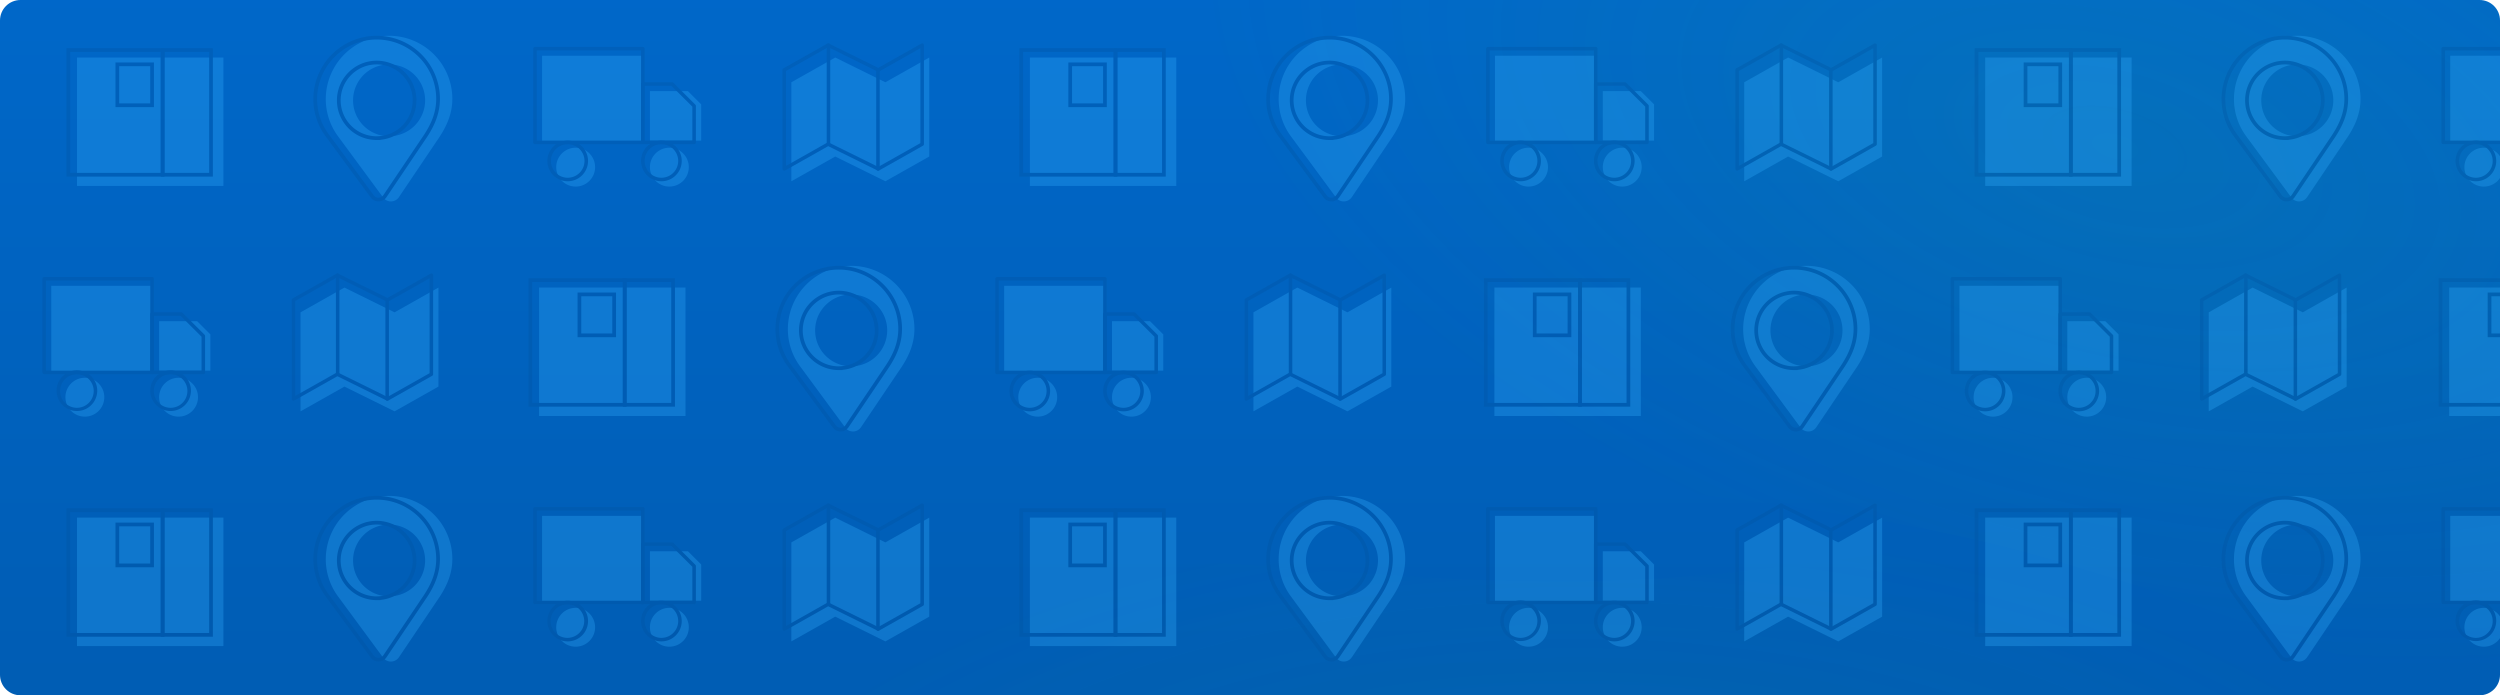 <svg viewBox="0 0 489 136" fill="none" xmlns="http://www.w3.org/2000/svg"><g clip-path="url(#a)"><path fill="url(#b)" d="M-40-8h1127v288H-40z"/><path d="M494 153.778c0 87.261-54.739 135-142 135s-230-31.739-230-119 96.739-56 184-56 188-47.261 188 40Z" fill="url(#c)" fill-opacity=".1"/><path d="M223.66 20.4c22.585-84.287 87.814-116.232 172.102-93.648C480.05-50.663 609.71 16.94 587.125 101.226c-22.585 84.288-107.936 29.054-192.224 6.469-84.288-22.584-193.826-3.007-171.241-87.295Z" fill="url(#d)" fill-opacity=".1"/><g style="mix-blend-mode:overlay" opacity=".3"><path d="M75.81 7.003a12.433 12.433 0 0 0-8.445 3.62 12.372 12.372 0 0 0-3.637 8.421 12.221 12.221 0 0 0 2.318 7.515l.122.167 8.762 11.89a1.882 1.882 0 0 0 2.436.552c.268-.146.496-.356.664-.61l7.922-11.75c1.5-2.278 2.526-4.666 2.526-7.475a12.321 12.321 0 0 0-3.733-8.823 12.38 12.38 0 0 0-8.934-3.507Zm.29 19.654a7.06 7.06 0 0 1-3.913-1.188 7.033 7.033 0 0 1-2.593-3.155 7.014 7.014 0 0 1 1.531-7.658 7.063 7.063 0 0 1 7.679-1.521 7.044 7.044 0 0 1 3.162 2.588 7.011 7.011 0 0 1-.88 8.873 7.046 7.046 0 0 1-4.986 2.055v.006Z" fill="#31B0FF"/><path fill-rule="evenodd" clip-rule="evenodd" d="m75.603 38.559 7.922-11.752c1.5-2.277 2.526-4.665 2.526-7.474a12.321 12.321 0 0 0-3.733-8.823 12.38 12.38 0 0 0-8.934-3.507 12.433 12.433 0 0 0-8.446 3.62 12.372 12.372 0 0 0-3.637 8.421 12.221 12.221 0 0 0 2.318 7.515l.122.167 8.762 11.89a1.882 1.882 0 0 0 1.565.784 1.888 1.888 0 0 0 1.535-.841ZM64.327 26.294l.003.005 8.761 11.889.003.003a1.155 1.155 0 0 0 1.496.338c.164-.09.303-.218.407-.373l.001-.002 7.919-11.748.002-.003c1.454-2.207 2.404-4.454 2.404-7.07a11.592 11.592 0 0 0-3.513-8.301 11.654 11.654 0 0 0-8.408-3.3c-2.99.08-5.835 1.299-7.95 3.407a11.645 11.645 0 0 0-3.423 7.925 11.494 11.494 0 0 0 2.18 7.068l.118.162Zm10.075 1.091h-.73a7.787 7.787 0 0 1-4.316-1.31 7.76 7.76 0 0 1-2.861-3.482 7.74 7.74 0 0 1 1.69-8.453 7.79 7.79 0 0 1 8.47-1.678 7.771 7.771 0 0 1 3.489 2.856 7.745 7.745 0 0 1 1.31 4.31 7.744 7.744 0 0 1-2.282 5.484 7.776 7.776 0 0 1-4.77 2.234v.04Zm-.717-.734a7.062 7.062 0 0 0 4.973-2.055 7.029 7.029 0 0 0 2.068-4.968c0-1.39-.413-2.749-1.187-3.905a7.043 7.043 0 0 0-3.162-2.589 7.063 7.063 0 0 0-7.678 1.522 7.023 7.023 0 0 0-1.532 7.658 7.032 7.032 0 0 0 2.593 3.155 7.057 7.057 0 0 0 3.913 1.188v-.006h.012Z" fill="#00519D"/></g><g style="mix-blend-mode:overlay" opacity=".3"><path d="M15.063 11.247h28.638v25.119H15.063v-25.12Z" fill="#31B0FF"/><path fill-rule="evenodd" clip-rule="evenodd" d="M31.445 10.155H13.728v23.663h17.717V10.155ZM13 9.427v25.119h19.173V9.426H13Z" fill="#00519D"/><path fill-rule="evenodd" clip-rule="evenodd" d="M29.382 12.946h-6.068v7.28h6.068v-7.28Zm-6.796-.728v8.737h7.524v-8.737h-7.524ZM40.91 10.155h-8.737v23.663h8.737V10.155Zm-9.465-.728v25.119h10.193V9.426H31.445Z" fill="#00519D"/></g><g style="mix-blend-mode:overlay" opacity=".3"><path fill="#31B0FF" d="M106.03 10.906h19.71V27.85h-19.71zM127.123 17.822v9.682h10.028v-7.089l-2.593-2.593h-7.435Z"/><circle cx="112.6" cy="32.691" r="3.804" fill="#31B0FF"/><circle cx="130.927" cy="32.691" r="3.804" fill="#31B0FF"/><path fill-rule="evenodd" clip-rule="evenodd" d="M104.301 9.523c0-.191.155-.346.346-.346h21.093c.191 0 .346.155.346.346V27.85a.346.346 0 0 1-.346.345h-21.093a.346.346 0 0 1-.346-.345V9.523Zm.691.345v17.636h20.402V9.868h-20.402Z" fill="#00519D"/><path fill-rule="evenodd" clip-rule="evenodd" d="M125.394 16.438c0-.19.155-.345.346-.345h5.73c.092 0 .179.036.244.1l4.298 4.28a.347.347 0 0 1 .102.245v7.132c0 .19-.155.345-.346.345H125.74a.346.346 0 0 1-.346-.345V16.438Zm.692.346v10.72h9.336V20.86l-4.095-4.077h-5.241ZM111.044 28.195a3.285 3.285 0 1 0-.001 6.571 3.285 3.285 0 0 0 .001-6.57Zm-3.977 3.285a3.976 3.976 0 1 1 7.953 0 3.976 3.976 0 0 1-7.953 0Z" fill="#00519D"/><path fill-rule="evenodd" clip-rule="evenodd" d="M129.371 28.195a3.285 3.285 0 1 0 0 6.57 3.285 3.285 0 0 0 0-6.57Zm-3.977 3.285a3.976 3.976 0 1 1 7.953 0 3.976 3.976 0 0 1-7.953 0Z" fill="#00519D"/></g><g style="mix-blend-mode:overlay" opacity=".3"><path d="M154.787 16.093v19.364l8.582-4.84 9.808 4.84 8.582-4.84V11.251l-8.582 4.84-9.808-4.84-8.582 4.84Z" fill="#31B0FF"/><path fill-rule="evenodd" clip-rule="evenodd" d="M161.815 8.53c.1-.056.221-.06.323-.009l9.645 4.76 8.422-4.751a.347.347 0 0 1 .516.301v19.365c0 .124-.067.24-.176.3l-8.582 4.842a.346.346 0 0 1-.323.009l-9.644-4.76-8.423 4.75a.345.345 0 0 1-.515-.3V13.672c0-.125.067-.24.176-.3l8.581-4.842Zm.181.692-8.247 4.652v18.57l8.066-4.55c.1-.056.221-.06.323-.008l9.645 4.76 8.247-4.652V9.424l-8.067 4.55a.346.346 0 0 1-.323.008l-9.644-4.76Z" fill="#00519D"/><path fill-rule="evenodd" clip-rule="evenodd" d="M162.048 8.485c.191 0 .346.155.346.346v19.365a.346.346 0 0 1-.691 0V8.83c0-.19.154-.346.345-.346ZM171.731 13.326c.191 0 .345.155.345.346v19.365a.345.345 0 1 1-.691 0V13.672c0-.19.155-.346.346-.346Z" fill="#00519D"/></g><g style="mix-blend-mode:overlay" opacity=".3"><path d="M262.194 7.003a12.435 12.435 0 0 0-8.446 3.62 12.376 12.376 0 0 0-3.637 8.421 12.225 12.225 0 0 0 2.318 7.515l.122.167 8.762 11.89a1.881 1.881 0 0 0 1.565.784 1.892 1.892 0 0 0 1.535-.841l7.922-11.752c1.501-2.277 2.526-4.665 2.526-7.474a12.343 12.343 0 0 0-3.733-8.823 12.381 12.381 0 0 0-8.934-3.507Zm.29 19.654a7.06 7.06 0 0 1-3.914-1.188 7.012 7.012 0 0 1-1.061-10.814 7.062 7.062 0 0 1 10.84 1.068 7.017 7.017 0 0 1 1.187 3.905 7.016 7.016 0 0 1-2.068 4.968 7.049 7.049 0 0 1-4.984 2.055v.006Z" fill="#31B0FF"/><path fill-rule="evenodd" clip-rule="evenodd" d="m261.986 38.559 7.922-11.752c1.501-2.277 2.527-4.665 2.527-7.474a12.325 12.325 0 0 0-3.734-8.823 12.381 12.381 0 0 0-8.934-3.507 12.435 12.435 0 0 0-8.446 3.62 12.37 12.37 0 0 0-3.636 8.421 12.218 12.218 0 0 0 2.318 7.515l.121.167 8.762 11.89a1.881 1.881 0 0 0 1.566.784 1.885 1.885 0 0 0 1.534-.841ZM250.71 26.294l.003.005 8.762 11.889.002.003a1.152 1.152 0 0 0 .961.48 1.16 1.16 0 0 0 .942-.515l.001-.002 7.919-11.748.002-.003c1.455-2.207 2.404-4.454 2.405-7.07a11.602 11.602 0 0 0-3.514-8.301 11.647 11.647 0 0 0-3.87-2.497 11.68 11.68 0 0 0-4.538-.804c-2.989.08-5.834 1.3-7.95 3.408a11.649 11.649 0 0 0-3.423 7.925 11.493 11.493 0 0 0 2.18 7.068l.118.162Zm10.075 1.091h-.729a7.788 7.788 0 0 1-4.317-1.31 7.767 7.767 0 0 1-2.861-3.482 7.737 7.737 0 0 1 1.69-8.453 7.782 7.782 0 0 1 8.471-1.678 7.77 7.77 0 0 1 3.488 2.856 7.746 7.746 0 0 1 1.31 4.31 7.757 7.757 0 0 1-7.052 7.718v.04Zm-.717-.734a7.064 7.064 0 0 0 4.973-2.055 7.03 7.03 0 0 0 1.53-2.279 7.017 7.017 0 0 0-.649-6.594 7.043 7.043 0 0 0-3.161-2.589 7.065 7.065 0 0 0-7.679 1.522 7.013 7.013 0 0 0-1.531 7.658 7.028 7.028 0 0 0 2.592 3.155 7.063 7.063 0 0 0 3.914 1.188v-.006h.011Z" fill="#00519D"/></g><g style="mix-blend-mode:overlay" opacity=".3"><path d="M201.446 11.247h28.638v25.119h-28.638v-25.12Z" fill="#31B0FF"/><path fill-rule="evenodd" clip-rule="evenodd" d="M217.828 10.155h-17.717v23.663h17.717V10.155Zm-18.445-.728v25.119h19.173V9.426h-19.173Z" fill="#00519D"/><path fill-rule="evenodd" clip-rule="evenodd" d="M215.765 12.946h-6.068v7.28h6.068v-7.28Zm-6.796-.728v8.737h7.524v-8.737h-7.524ZM227.293 10.155h-8.737v23.663h8.737V10.155Zm-9.465-.728v25.119h10.193V9.426h-10.193Z" fill="#00519D"/></g><g style="mix-blend-mode:overlay" opacity=".3"><path fill="#31B0FF" d="M292.413 10.906h19.71V27.85h-19.71zM313.506 17.822v9.682h10.028v-7.089l-2.594-2.593h-7.434Z"/><circle cx="298.982" cy="32.691" r="3.804" fill="#31B0FF"/><circle cx="317.31" cy="32.691" r="3.804" fill="#31B0FF"/><path fill-rule="evenodd" clip-rule="evenodd" d="M290.684 9.523c0-.191.154-.346.345-.346h21.094c.191 0 .346.155.346.346V27.85a.346.346 0 0 1-.346.345h-21.094a.345.345 0 0 1-.345-.345V9.523Zm.691.345v17.636h20.402V9.868h-20.402Z" fill="#00519D"/><path fill-rule="evenodd" clip-rule="evenodd" d="M311.777 16.438c0-.19.155-.345.346-.345h5.73c.091 0 .179.036.244.1l4.298 4.28a.346.346 0 0 1 .101.245v7.132c0 .19-.154.345-.345.345h-10.028a.346.346 0 0 1-.346-.345V16.438Zm.691.346v10.72h9.337V20.86l-4.095-4.077h-5.242ZM297.427 28.195a3.285 3.285 0 1 0 0 6.57 3.285 3.285 0 0 0 0-6.57Zm-3.977 3.285a3.977 3.977 0 1 1 7.954.001 3.977 3.977 0 0 1-7.954 0Z" fill="#00519D"/><path fill-rule="evenodd" clip-rule="evenodd" d="M315.753 28.195a3.285 3.285 0 1 0 0 6.57 3.285 3.285 0 0 0 0-6.57Zm-3.976 3.285a3.976 3.976 0 1 1 7.953 0 3.976 3.976 0 0 1-7.953 0Z" fill="#00519D"/></g><g style="mix-blend-mode:overlay" opacity=".3"><path d="M341.169 16.093v19.364l8.582-4.84 9.808 4.84 8.582-4.84V11.251l-8.582 4.84-9.808-4.84-8.582 4.84Z" fill="#31B0FF"/><path fill-rule="evenodd" clip-rule="evenodd" d="M348.198 8.53c.1-.056.221-.06.323-.009l9.644 4.76 8.423-4.751a.347.347 0 0 1 .516.301v19.365c0 .124-.067.24-.176.3l-8.582 4.842a.346.346 0 0 1-.323.009l-9.644-4.76-8.423 4.75a.345.345 0 0 1-.516-.3V13.672c0-.125.068-.24.176-.3l8.582-4.842Zm.181.692-8.247 4.652v18.57l8.066-4.55c.1-.056.221-.06.323-.008l9.644 4.76 8.247-4.652V9.424l-8.066 4.55a.346.346 0 0 1-.323.008l-9.644-4.76Z" fill="#00519D"/><path fill-rule="evenodd" clip-rule="evenodd" d="M348.431 8.485c.191 0 .346.155.346.346v19.365a.346.346 0 0 1-.692 0V8.83c0-.19.155-.346.346-.346ZM358.113 13.326c.191 0 .346.155.346.346v19.365a.346.346 0 0 1-.691 0V13.672c0-.19.154-.346.345-.346Z" fill="#00519D"/></g><g style="mix-blend-mode:overlay" opacity=".3"><path d="M449.052 7.003a12.43 12.43 0 0 0-8.445 3.62 12.371 12.371 0 0 0-3.637 8.421 12.218 12.218 0 0 0 2.318 7.515l.121.167 8.762 11.89a1.89 1.89 0 0 0 2.437.552c.267-.146.495-.356.664-.61l7.921-11.75c1.501-2.278 2.527-4.666 2.527-7.475a12.325 12.325 0 0 0-3.734-8.823 12.381 12.381 0 0 0-8.934-3.507Zm.29 19.654a7.057 7.057 0 0 1-3.913-1.188 7.03 7.03 0 0 1-2.593-3.155 7.013 7.013 0 0 1 1.531-7.658 7.065 7.065 0 0 1 7.679-1.521 7.043 7.043 0 0 1 3.161 2.588 7.017 7.017 0 0 1 .649 6.594 7.03 7.03 0 0 1-3.817 3.801 7.062 7.062 0 0 1-2.697.533v.006Z" fill="#31B0FF"/><path fill-rule="evenodd" clip-rule="evenodd" d="m448.845 38.559 7.922-11.752c1.5-2.277 2.526-4.665 2.526-7.474a12.325 12.325 0 0 0-3.733-8.823 12.385 12.385 0 0 0-8.935-3.507 12.432 12.432 0 0 0-8.445 3.62 12.371 12.371 0 0 0-3.637 8.421 12.218 12.218 0 0 0 2.318 7.515l.122.167 8.762 11.89a1.878 1.878 0 0 0 1.565.784 1.885 1.885 0 0 0 1.535-.841Zm-11.276-12.265.003.005 8.761 11.889.003.003a1.157 1.157 0 0 0 1.902-.035l.002-.002 7.919-11.748.002-.003c1.454-2.207 2.404-4.454 2.404-7.07a11.62 11.62 0 0 0-7.384-10.799 11.676 11.676 0 0 0-4.537-.803c-2.99.08-5.835 1.3-7.95 3.408a11.64 11.64 0 0 0-3.423 7.925 11.493 11.493 0 0 0 2.18 7.068l.118.162Zm10.074 1.091h-.728a7.785 7.785 0 0 1-4.317-1.31 7.753 7.753 0 0 1-3.302-7.965 7.758 7.758 0 0 1 2.13-3.97 7.79 7.79 0 0 1 8.471-1.678 7.77 7.77 0 0 1 3.488 2.856 7.74 7.74 0 0 1 1.311 4.31 7.739 7.739 0 0 1-2.283 5.484 7.772 7.772 0 0 1-4.77 2.234v.04Zm-.716-.734a7.059 7.059 0 0 0 4.973-2.055 7.016 7.016 0 0 0 2.068-4.969c0-1.39-.414-2.748-1.188-3.904a7.043 7.043 0 0 0-3.161-2.589 7.064 7.064 0 0 0-7.679 1.522 7.021 7.021 0 0 0 1.062 10.814 7.055 7.055 0 0 0 3.913 1.187v-.006h.012Z" fill="#00519D"/></g><g style="mix-blend-mode:overlay" opacity=".3"><path d="M388.305 11.247h28.638v25.119h-28.638v-25.12Z" fill="#31B0FF"/><path fill-rule="evenodd" clip-rule="evenodd" d="M404.687 10.155H386.97v23.663h17.717V10.155Zm-18.445-.728v25.119h19.173V9.426h-19.173Z" fill="#00519D"/><path fill-rule="evenodd" clip-rule="evenodd" d="M402.624 12.946h-6.068v7.28h6.068v-7.28Zm-6.796-.728v8.737h7.524v-8.737h-7.524ZM414.152 10.155h-8.737v23.663h8.737V10.155Zm-9.465-.728v25.119h10.193V9.426h-10.193Z" fill="#00519D"/></g><g style="mix-blend-mode:overlay" opacity=".3"><path fill="#31B0FF" d="M479.271 10.906h19.71V27.85h-19.71z"/><circle cx="485.841" cy="32.691" r="3.804" fill="#31B0FF"/><path fill-rule="evenodd" clip-rule="evenodd" d="M477.542 9.523c0-.191.155-.346.346-.346h21.093c.191 0 .346.155.346.346V27.85a.346.346 0 0 1-.346.345h-21.093a.346.346 0 0 1-.346-.345V9.523Zm.692.345v17.636h20.401V9.868h-20.401Z" fill="#00519D"/><path fill-rule="evenodd" clip-rule="evenodd" d="M484.285 28.195a3.285 3.285 0 1 0 0 6.57 3.285 3.285 0 0 0 0-6.57Zm-3.977 3.285a3.977 3.977 0 1 1 7.954.001 3.977 3.977 0 0 1-7.954 0Z" fill="#00519D"/></g><g style="mix-blend-mode:overlay" opacity=".3"><path d="M479.063 56.247h28.638v25.119h-28.638v-25.12Z" fill="#31B0FF"/><path fill-rule="evenodd" clip-rule="evenodd" d="M495.445 55.155h-17.717v23.663h17.717V55.155ZM477 54.427v25.119h19.173v-25.12H477Z" fill="#00519D"/><path fill-rule="evenodd" clip-rule="evenodd" d="M493.382 57.946h-6.067v7.28h6.067v-7.28Zm-6.796-.728v8.737h7.524v-8.737h-7.524Z" fill="#00519D"/></g><g style="mix-blend-mode:overlay" opacity=".3"><path fill="#31B0FF" d="M10.03 55.906h19.71V72.85H10.03zM31.123 62.822v9.682h10.028v-7.089l-2.593-2.593h-7.435Z"/><circle cx="16.6" cy="77.691" r="3.804" fill="#31B0FF"/><circle cx="34.927" cy="77.691" r="3.804" fill="#31B0FF"/><path fill-rule="evenodd" clip-rule="evenodd" d="M8.3 54.523c0-.191.156-.346.347-.346H29.74c.191 0 .346.155.346.346V72.85a.346.346 0 0 1-.346.345H8.647a.346.346 0 0 1-.346-.345V54.523Zm.692.345v17.636h20.402V54.868H8.992Z" fill="#00519D"/><path fill-rule="evenodd" clip-rule="evenodd" d="M29.394 61.438c0-.19.155-.345.346-.345h5.73c.092 0 .18.036.244.1l4.298 4.28a.346.346 0 0 1 .102.245v7.132c0 .19-.155.345-.346.345H29.74a.346.346 0 0 1-.346-.345V61.438Zm.692.346v10.72h9.336V65.86l-4.095-4.077h-5.241ZM15.043 73.195a3.285 3.285 0 1 0 0 6.57 3.285 3.285 0 0 0 0-6.57Zm-3.976 3.285a3.977 3.977 0 1 1 7.953 0 3.977 3.977 0 0 1-7.953 0Z" fill="#00519D"/><path fill-rule="evenodd" clip-rule="evenodd" d="M33.37 73.195a3.285 3.285 0 1 0 0 6.57 3.285 3.285 0 0 0 0-6.57Zm-3.976 3.285a3.977 3.977 0 1 1 7.953 0 3.977 3.977 0 0 1-7.953 0Z" fill="#00519D"/></g><g style="mix-blend-mode:overlay" opacity=".3"><path d="M58.787 61.093v19.364l8.582-4.84 9.808 4.84 8.582-4.84V56.251l-8.582 4.84-9.808-4.84-8.582 4.84Z" fill="#31B0FF"/><path fill-rule="evenodd" clip-rule="evenodd" d="M65.816 53.53c.1-.056.22-.06.322-.009l9.645 4.76 8.422-4.751a.346.346 0 0 1 .516.301v19.365c0 .124-.067.24-.176.3l-8.582 4.842c-.1.056-.22.06-.323.009l-9.644-4.76-8.423 4.75a.346.346 0 0 1-.515-.3V58.672c0-.124.067-.24.175-.3l8.583-4.842Zm.18.692-8.247 4.652v18.57l8.066-4.55c.1-.056.22-.06.323-.009l9.645 4.76 8.247-4.651v-18.57l-8.067 4.55c-.1.056-.22.059-.323.008l-9.644-4.76Z" fill="#00519D"/><path fill-rule="evenodd" clip-rule="evenodd" d="M66.048 53.485c.191 0 .346.155.346.346v19.365a.346.346 0 1 1-.691 0V53.83c0-.19.154-.346.345-.346ZM75.73 58.327c.191 0 .346.154.346.345v19.365a.346.346 0 0 1-.691 0V58.672c0-.19.155-.345.346-.345Z" fill="#00519D"/></g><g style="mix-blend-mode:overlay" opacity=".3"><path d="M166.194 52.003a12.435 12.435 0 0 0-8.446 3.62 12.376 12.376 0 0 0-3.637 8.421 12.225 12.225 0 0 0 2.318 7.515l.122.167 8.762 11.89a1.881 1.881 0 0 0 1.565.784 1.892 1.892 0 0 0 1.535-.841l7.922-11.752c1.501-2.277 2.526-4.665 2.526-7.474a12.343 12.343 0 0 0-3.733-8.823 12.38 12.38 0 0 0-8.934-3.507Zm.29 19.654a7.06 7.06 0 0 1-3.914-1.188 7.012 7.012 0 0 1-1.061-10.814 7.062 7.062 0 0 1 10.84 1.068 7.017 7.017 0 0 1 1.187 3.905 7.016 7.016 0 0 1-2.068 4.968 7.049 7.049 0 0 1-4.984 2.055v.006Z" fill="#31B0FF"/><path fill-rule="evenodd" clip-rule="evenodd" d="m165.986 83.559 7.922-11.752c1.501-2.277 2.527-4.665 2.527-7.474a12.325 12.325 0 0 0-3.734-8.823 12.38 12.38 0 0 0-8.934-3.507 12.435 12.435 0 0 0-8.446 3.62 12.37 12.37 0 0 0-3.636 8.421 12.218 12.218 0 0 0 2.318 7.515l.121.167 8.762 11.89a1.881 1.881 0 0 0 1.566.784 1.885 1.885 0 0 0 1.534-.841ZM154.71 71.294l.003.005 8.762 11.889.002.003a1.152 1.152 0 0 0 .961.48 1.16 1.16 0 0 0 .942-.515l.001-.002 7.919-11.748.002-.003c1.455-2.207 2.404-4.454 2.405-7.07a11.602 11.602 0 0 0-3.514-8.301 11.647 11.647 0 0 0-3.87-2.497 11.683 11.683 0 0 0-4.538-.804c-2.989.08-5.834 1.3-7.95 3.408a11.649 11.649 0 0 0-3.423 7.925 11.493 11.493 0 0 0 2.18 7.068l.118.162Zm10.075 1.091h-.729a7.788 7.788 0 0 1-4.317-1.31 7.767 7.767 0 0 1-2.861-3.483 7.737 7.737 0 0 1 1.69-8.452 7.782 7.782 0 0 1 8.471-1.678 7.77 7.77 0 0 1 3.488 2.856 7.746 7.746 0 0 1 1.31 4.31 7.757 7.757 0 0 1-7.052 7.718v.04Zm-.717-.734a7.064 7.064 0 0 0 4.973-2.055 7.03 7.03 0 0 0 1.53-2.279 7.017 7.017 0 0 0-.649-6.594 7.043 7.043 0 0 0-3.161-2.589 7.065 7.065 0 0 0-7.679 1.522 7.013 7.013 0 0 0-1.531 7.658 7.028 7.028 0 0 0 2.592 3.155 7.063 7.063 0 0 0 3.914 1.188v-.006h.011Z" fill="#00519D"/></g><g style="mix-blend-mode:overlay" opacity=".3"><path d="M105.446 56.247h28.638v25.119h-28.638v-25.12Z" fill="#31B0FF"/><path fill-rule="evenodd" clip-rule="evenodd" d="M121.828 55.155h-17.717v23.663h17.717V55.155Zm-18.445-.728v25.119h19.173v-25.12h-19.173Z" fill="#00519D"/><path fill-rule="evenodd" clip-rule="evenodd" d="M119.765 57.946h-6.068v7.28h6.068v-7.28Zm-6.796-.728v8.737h7.524v-8.737h-7.524ZM131.293 55.155h-8.737v23.663h8.737V55.155Zm-9.465-.728v25.119h10.193v-25.12h-10.193Z" fill="#00519D"/></g><g style="mix-blend-mode:overlay" opacity=".3"><path fill="#31B0FF" d="M196.413 55.906h19.71V72.85h-19.71zM217.506 62.822v9.682h10.028v-7.089l-2.594-2.593h-7.434Z"/><circle cx="202.982" cy="77.691" r="3.804" fill="#31B0FF"/><circle cx="221.31" cy="77.691" r="3.804" fill="#31B0FF"/><path fill-rule="evenodd" clip-rule="evenodd" d="M194.684 54.523c0-.191.154-.346.345-.346h21.094c.191 0 .346.155.346.346V72.85a.346.346 0 0 1-.346.345h-21.094a.345.345 0 0 1-.345-.345V54.523Zm.691.345v17.636h20.402V54.868h-20.402Z" fill="#00519D"/><path fill-rule="evenodd" clip-rule="evenodd" d="M215.777 61.438c0-.19.155-.345.346-.345h5.73c.091 0 .179.036.244.1l4.298 4.28a.346.346 0 0 1 .101.245v7.132c0 .19-.154.345-.345.345h-10.028a.346.346 0 0 1-.346-.345V61.438Zm.691.346v10.72h9.337V65.86l-4.095-4.077h-5.242ZM201.427 73.195a3.285 3.285 0 1 0 0 6.57 3.285 3.285 0 0 0 0-6.57Zm-3.977 3.285a3.977 3.977 0 1 1 7.954.001 3.977 3.977 0 0 1-7.954 0Z" fill="#00519D"/><path fill-rule="evenodd" clip-rule="evenodd" d="M219.753 73.195a3.285 3.285 0 1 0 0 6.57 3.285 3.285 0 0 0 0-6.57Zm-3.976 3.285a3.976 3.976 0 1 1 7.953 0 3.976 3.976 0 0 1-7.953 0Z" fill="#00519D"/></g><g style="mix-blend-mode:overlay" opacity=".3"><path d="M245.169 61.093v19.364l8.582-4.84 9.808 4.84 8.582-4.84V56.251l-8.582 4.84-9.808-4.84-8.582 4.84Z" fill="#31B0FF"/><path fill-rule="evenodd" clip-rule="evenodd" d="M252.198 53.53c.1-.056.221-.06.323-.009l9.644 4.76 8.423-4.751a.347.347 0 0 1 .516.301v19.365c0 .124-.067.24-.176.3l-8.582 4.842a.346.346 0 0 1-.323.009l-9.644-4.76-8.423 4.75a.345.345 0 0 1-.516-.3V58.672c0-.124.068-.24.176-.3l8.582-4.842Zm.181.692-8.247 4.652v18.57l8.066-4.55c.1-.056.221-.06.323-.009l9.644 4.76 8.247-4.651v-18.57l-8.066 4.55a.346.346 0 0 1-.323.008l-9.644-4.76Z" fill="#00519D"/><path fill-rule="evenodd" clip-rule="evenodd" d="M252.431 53.485c.191 0 .346.155.346.346v19.365a.346.346 0 0 1-.692 0V53.83c0-.19.155-.346.346-.346ZM262.113 58.327c.191 0 .346.154.346.345v19.365a.346.346 0 0 1-.691 0V58.672c0-.19.154-.345.345-.345Z" fill="#00519D"/></g><g style="mix-blend-mode:overlay" opacity=".3"><path d="M353.052 52.003a12.43 12.43 0 0 0-8.445 3.62 12.371 12.371 0 0 0-3.637 8.421 12.218 12.218 0 0 0 2.318 7.515l.121.167 8.762 11.89a1.89 1.89 0 0 0 2.437.552c.267-.147.495-.356.664-.61l7.921-11.75c1.501-2.278 2.527-4.666 2.527-7.475a12.325 12.325 0 0 0-3.734-8.823 12.38 12.38 0 0 0-8.934-3.507Zm.29 19.654a7.057 7.057 0 0 1-3.913-1.188 7.03 7.03 0 0 1-2.593-3.155 7.013 7.013 0 0 1 1.531-7.658 7.065 7.065 0 0 1 7.679-1.521 7.043 7.043 0 0 1 3.161 2.588 7.017 7.017 0 0 1 .649 6.594 7.03 7.03 0 0 1-3.817 3.801 7.062 7.062 0 0 1-2.697.533v.006Z" fill="#31B0FF"/><path fill-rule="evenodd" clip-rule="evenodd" d="m352.845 83.559 7.922-11.752c1.5-2.277 2.526-4.665 2.526-7.474a12.325 12.325 0 0 0-3.733-8.823 12.384 12.384 0 0 0-8.935-3.507 12.432 12.432 0 0 0-8.445 3.62 12.371 12.371 0 0 0-3.637 8.421 12.218 12.218 0 0 0 2.318 7.515l.122.167 8.762 11.89a1.878 1.878 0 0 0 1.565.784 1.885 1.885 0 0 0 1.535-.841Zm-11.276-12.265.003.005 8.761 11.889.003.003a1.157 1.157 0 0 0 1.902-.035l.002-.002 7.919-11.748.002-.003c1.454-2.207 2.404-4.454 2.404-7.07a11.62 11.62 0 0 0-7.384-10.799 11.678 11.678 0 0 0-4.537-.803c-2.99.08-5.835 1.3-7.95 3.408a11.64 11.64 0 0 0-3.423 7.925 11.493 11.493 0 0 0 2.18 7.068l.118.162Zm10.074 1.091h-.728a7.785 7.785 0 0 1-4.317-1.31 7.753 7.753 0 0 1-3.302-7.965 7.758 7.758 0 0 1 2.13-3.97 7.79 7.79 0 0 1 8.471-1.678 7.77 7.77 0 0 1 3.488 2.856 7.74 7.74 0 0 1 1.311 4.31 7.739 7.739 0 0 1-2.283 5.484 7.772 7.772 0 0 1-4.77 2.234v.04Zm-.716-.734a7.059 7.059 0 0 0 4.973-2.055 7.016 7.016 0 0 0 2.068-4.969c0-1.39-.414-2.748-1.188-3.904a7.043 7.043 0 0 0-3.161-2.589 7.064 7.064 0 0 0-7.679 1.522 7.021 7.021 0 0 0 1.062 10.814 7.055 7.055 0 0 0 3.913 1.187v-.006h.012Z" fill="#00519D"/></g><g style="mix-blend-mode:overlay" opacity=".3"><path d="M292.305 56.247h28.638v25.119h-28.638v-25.12Z" fill="#31B0FF"/><path fill-rule="evenodd" clip-rule="evenodd" d="M308.687 55.155H290.97v23.663h17.717V55.155Zm-18.445-.728v25.119h19.173v-25.12h-19.173Z" fill="#00519D"/><path fill-rule="evenodd" clip-rule="evenodd" d="M306.624 57.946h-6.068v7.28h6.068v-7.28Zm-6.796-.728v8.737h7.524v-8.737h-7.524ZM318.152 55.155h-8.737v23.663h8.737V55.155Zm-9.465-.728v25.119h10.193v-25.12h-10.193Z" fill="#00519D"/></g><g style="mix-blend-mode:overlay" opacity=".3"><path fill="#31B0FF" d="M383.271 55.906h19.71V72.85h-19.71zM404.364 62.822v9.682h10.028v-7.089l-2.593-2.593h-7.435Z"/><circle cx="389.841" cy="77.691" r="3.804" fill="#31B0FF"/><circle cx="408.168" cy="77.691" r="3.804" fill="#31B0FF"/><path fill-rule="evenodd" clip-rule="evenodd" d="M381.542 54.523c0-.191.155-.346.346-.346h21.093c.191 0 .346.155.346.346V72.85a.346.346 0 0 1-.346.345h-21.093a.346.346 0 0 1-.346-.345V54.523Zm.692.345v17.636h20.401V54.868h-20.401Z" fill="#00519D"/><path fill-rule="evenodd" clip-rule="evenodd" d="M402.635 61.438c0-.19.155-.345.346-.345h5.73c.092 0 .18.036.244.1l4.298 4.28a.347.347 0 0 1 .102.245v7.132c0 .19-.155.345-.346.345h-10.028a.346.346 0 0 1-.346-.345V61.438Zm.692.346v10.72h9.336V65.86l-4.094-4.077h-5.242ZM388.285 73.195a3.285 3.285 0 1 0 0 6.57 3.285 3.285 0 0 0 0-6.57Zm-3.977 3.285a3.977 3.977 0 1 1 7.954.001 3.977 3.977 0 0 1-7.954 0Z" fill="#00519D"/><path fill-rule="evenodd" clip-rule="evenodd" d="M406.612 73.195a3.285 3.285 0 1 0 0 6.57 3.285 3.285 0 0 0 0-6.57Zm-3.977 3.285a3.977 3.977 0 1 1 7.954.001 3.977 3.977 0 0 1-7.954 0Z" fill="#00519D"/></g><g style="mix-blend-mode:overlay" opacity=".3"><path d="M432.028 61.093v19.364l8.582-4.84 9.808 4.84 8.582-4.84V56.251l-8.582 4.84-9.808-4.84-8.582 4.84Z" fill="#31B0FF"/><path fill-rule="evenodd" clip-rule="evenodd" d="M439.057 53.53a.346.346 0 0 1 .323-.009l9.644 4.76 8.423-4.751a.345.345 0 0 1 .515.301v19.365c0 .124-.067.24-.176.3l-8.582 4.842a.344.344 0 0 1-.322.009l-9.645-4.76-8.422 4.75a.347.347 0 0 1-.516-.3V58.672c0-.124.067-.24.176-.3l8.582-4.842Zm.18.692-8.247 4.652v18.57l8.067-4.55a.346.346 0 0 1 .323-.009l9.644 4.76 8.247-4.651v-18.57l-8.067 4.55a.344.344 0 0 1-.322.008l-9.645-4.76Z" fill="#00519D"/><path fill-rule="evenodd" clip-rule="evenodd" d="M439.29 53.485c.191 0 .345.155.345.346v19.365a.345.345 0 1 1-.691 0V53.83c0-.19.155-.346.346-.346ZM448.972 58.327c.191 0 .346.154.346.345v19.365a.346.346 0 0 1-.692 0V58.672c0-.19.155-.345.346-.345Z" fill="#00519D"/></g><g style="mix-blend-mode:overlay" opacity=".3"><path d="M75.81 97.003a12.433 12.433 0 0 0-8.445 3.62 12.372 12.372 0 0 0-3.637 8.421 12.224 12.224 0 0 0 2.318 7.515l.122.167 8.762 11.891a1.89 1.89 0 0 0 1.565.783 1.897 1.897 0 0 0 1.535-.841l7.922-11.752c1.5-2.277 2.526-4.665 2.526-7.474a12.318 12.318 0 0 0-3.733-8.823 12.405 12.405 0 0 0-8.934-3.507Zm.29 19.654a7.06 7.06 0 0 1-3.913-1.188 7.015 7.015 0 0 1-1.061-10.813 7.051 7.051 0 0 1 7.678-1.522 7.054 7.054 0 0 1 3.162 2.589 7.007 7.007 0 0 1-.88 8.873 7.049 7.049 0 0 1-4.984 2.055v.006Z" fill="#31B0FF"/><path fill-rule="evenodd" clip-rule="evenodd" d="m75.603 128.559 7.922-11.752c1.5-2.277 2.526-4.665 2.526-7.474a12.318 12.318 0 0 0-3.733-8.823 12.404 12.404 0 0 0-8.934-3.507 12.433 12.433 0 0 0-8.446 3.62 12.372 12.372 0 0 0-3.637 8.421 12.224 12.224 0 0 0 2.318 7.515l.122.167 8.762 11.891a1.89 1.89 0 0 0 2.437.551c.267-.147.495-.356.663-.609Zm-11.276-12.265.003.004 8.761 11.89.003.003a1.163 1.163 0 0 0 1.496.338c.164-.089.304-.218.407-.373l.001-.002 7.919-11.747.002-.004c1.454-2.207 2.404-4.454 2.404-7.069a11.598 11.598 0 0 0-3.513-8.302 11.68 11.68 0 0 0-8.408-3.3c-2.99.08-5.835 1.299-7.95 3.407a11.644 11.644 0 0 0-3.423 7.925v.001a11.495 11.495 0 0 0 2.18 7.067l.118.162Zm10.075 1.092-.73-.001a7.785 7.785 0 0 1-4.316-1.31 7.743 7.743 0 0 1-1.171-11.935 7.784 7.784 0 0 1 11.959 1.178 7.748 7.748 0 0 1 1.31 4.31 7.746 7.746 0 0 1-2.282 5.484 7.77 7.77 0 0 1-4.77 2.234v.04Zm-.717-.735a7.068 7.068 0 0 0 4.973-2.055 7.021 7.021 0 0 0 2.068-4.968c0-1.39-.413-2.749-1.187-3.905a7.053 7.053 0 0 0-12.77 2.53 7.013 7.013 0 0 0 2.991 7.216 7.06 7.06 0 0 0 3.913 1.188v-.006h.012Z" fill="#00519D"/></g><g style="mix-blend-mode:overlay" opacity=".3"><path d="M15.063 101.247h28.638v25.119H15.063v-25.119Z" fill="#31B0FF"/><path fill-rule="evenodd" clip-rule="evenodd" d="M31.445 100.155H13.728v23.663h17.717v-23.663ZM13 99.427v25.119h19.173v-25.12H13Z" fill="#00519D"/><path fill-rule="evenodd" clip-rule="evenodd" d="M29.382 102.946h-6.068v7.281h6.068v-7.281Zm-6.796-.728v8.737h7.524v-8.737h-7.524ZM40.91 100.155h-8.737v23.663h8.737v-23.663Zm-9.465-.728v25.119h10.193v-25.12H31.445Z" fill="#00519D"/></g><g style="mix-blend-mode:overlay" opacity=".3"><path fill="#31B0FF" d="M106.03 100.906h19.71v16.944h-19.71zM127.123 107.822v9.682h10.028v-7.089l-2.593-2.593h-7.435Z"/><circle cx="112.6" cy="122.691" r="3.804" fill="#31B0FF"/><circle cx="130.927" cy="122.691" r="3.804" fill="#31B0FF"/><path fill-rule="evenodd" clip-rule="evenodd" d="M104.301 99.523c0-.191.155-.346.346-.346h21.093c.191 0 .346.155.346.346v18.327a.345.345 0 0 1-.346.345h-21.093a.345.345 0 0 1-.346-.345V99.523Zm.691.345v17.636h20.402V99.868h-20.402Z" fill="#00519D"/><path fill-rule="evenodd" clip-rule="evenodd" d="M125.394 106.438c0-.191.155-.345.346-.345h5.73c.092 0 .179.036.244.1l4.298 4.28a.345.345 0 0 1 .102.245v7.132a.345.345 0 0 1-.346.345H125.74a.345.345 0 0 1-.346-.345v-11.412Zm.692.346v10.72h9.336v-6.643l-4.095-4.077h-5.241ZM111.044 118.195a3.286 3.286 0 1 0 0 6.571 3.286 3.286 0 0 0 0-6.571Zm-3.977 3.285a3.976 3.976 0 1 1 7.952 0 3.976 3.976 0 0 1-7.952 0Z" fill="#00519D"/><path fill-rule="evenodd" clip-rule="evenodd" d="M129.371 118.195a3.285 3.285 0 1 0 0 6.57 3.285 3.285 0 0 0 0-6.57Zm-3.977 3.285a3.976 3.976 0 1 1 7.952 0 3.976 3.976 0 0 1-7.952 0Z" fill="#00519D"/></g><g style="mix-blend-mode:overlay" opacity=".3"><path d="M154.787 106.093v19.364l8.582-4.841 9.808 4.841 8.582-4.841v-19.364l-8.582 4.841-9.808-4.841-8.582 4.841Z" fill="#31B0FF"/><path fill-rule="evenodd" clip-rule="evenodd" d="M161.815 98.53c.1-.056.221-.06.323-.009l9.645 4.76 8.422-4.751a.347.347 0 0 1 .516.301v19.365a.347.347 0 0 1-.176.301l-8.582 4.841a.348.348 0 0 1-.323.009l-9.644-4.76-8.423 4.751a.346.346 0 0 1-.515-.301v-19.365c0-.125.067-.24.176-.301l8.581-4.841Zm.181.692-8.247 4.652v18.571l8.066-4.551a.345.345 0 0 1 .323-.008l9.645 4.76 8.247-4.652v-18.57l-8.067 4.549a.342.342 0 0 1-.323.009l-9.644-4.76Z" fill="#00519D"/><path fill-rule="evenodd" clip-rule="evenodd" d="M162.048 98.485c.191 0 .346.155.346.346v19.365a.345.345 0 0 1-.691 0V98.831c0-.19.154-.346.345-.346ZM171.731 103.327c.191 0 .345.154.345.345v19.365a.345.345 0 1 1-.691 0v-19.365c0-.191.155-.345.346-.345Z" fill="#00519D"/></g><g style="mix-blend-mode:overlay" opacity=".3"><path d="M262.194 97.003a12.435 12.435 0 0 0-8.446 3.62 12.376 12.376 0 0 0-3.637 8.421 12.227 12.227 0 0 0 2.318 7.515l.122.167 8.762 11.891a1.889 1.889 0 0 0 2.437.551 1.89 1.89 0 0 0 .663-.609l7.922-11.752c1.501-2.277 2.526-4.665 2.526-7.474a12.34 12.34 0 0 0-3.733-8.823 12.379 12.379 0 0 0-8.934-3.507Zm.29 19.654a7.06 7.06 0 0 1-3.914-1.188 7.014 7.014 0 0 1-1.061-10.813 7.047 7.047 0 0 1 3.608-1.923 7.05 7.05 0 0 1 7.232 2.99 7.019 7.019 0 0 1 1.187 3.905 7.012 7.012 0 0 1-2.068 4.968 7.053 7.053 0 0 1-4.984 2.055v.006Z" fill="#31B0FF"/><path fill-rule="evenodd" clip-rule="evenodd" d="m261.986 128.559 7.922-11.752c1.501-2.277 2.527-4.665 2.527-7.474a12.321 12.321 0 0 0-3.734-8.823 12.379 12.379 0 0 0-8.934-3.507 12.435 12.435 0 0 0-8.446 3.62 12.37 12.37 0 0 0-3.636 8.421 12.22 12.22 0 0 0 2.318 7.515l.121.167 8.762 11.891a1.889 1.889 0 0 0 2.437.551 1.89 1.89 0 0 0 .663-.609Zm-11.276-12.265.003.004 8.762 11.89.002.003a1.162 1.162 0 0 0 1.496.338c.164-.089.304-.218.407-.373l.001-.002 7.919-11.747.002-.004c1.455-2.207 2.404-4.454 2.405-7.069a11.607 11.607 0 0 0-3.514-8.302 11.642 11.642 0 0 0-3.87-2.497 11.683 11.683 0 0 0-4.538-.804c-2.989.08-5.834 1.3-7.95 3.408a11.647 11.647 0 0 0-3.423 7.925v.001a11.495 11.495 0 0 0 2.18 7.067l.118.162Zm10.075 1.092-.729-.001a7.77 7.77 0 0 1-7.178-4.792 7.74 7.74 0 0 1 1.69-8.453 7.786 7.786 0 0 1 11.959 1.178 7.75 7.75 0 0 1 1.31 4.31 7.758 7.758 0 0 1-2.282 5.484 7.771 7.771 0 0 1-4.77 2.234v.04Zm-.717-.735a7.07 7.07 0 0 0 4.973-2.055 7.023 7.023 0 0 0 2.068-4.968c0-1.39-.413-2.749-1.187-3.905a7.053 7.053 0 0 0-12.77 2.53 7.029 7.029 0 0 0 2.991 7.216 7.065 7.065 0 0 0 3.914 1.188v-.006h.011Z" fill="#00519D"/></g><g style="mix-blend-mode:overlay" opacity=".3"><path d="M201.446 101.247h28.638v25.119h-28.638v-25.119Z" fill="#31B0FF"/><path fill-rule="evenodd" clip-rule="evenodd" d="M217.828 100.155h-17.717v23.663h17.717v-23.663Zm-18.445-.728v25.119h19.173v-25.12h-19.173Z" fill="#00519D"/><path fill-rule="evenodd" clip-rule="evenodd" d="M215.765 102.946h-6.068v7.281h6.068v-7.281Zm-6.796-.728v8.737h7.524v-8.737h-7.524ZM227.293 100.155h-8.737v23.663h8.737v-23.663Zm-9.465-.728v25.119h10.193v-25.12h-10.193Z" fill="#00519D"/></g><g style="mix-blend-mode:overlay" opacity=".3"><path fill="#31B0FF" d="M292.413 100.906h19.71v16.944h-19.71zM313.506 107.822v9.682h10.028v-7.089l-2.594-2.593h-7.434Z"/><circle cx="298.982" cy="122.691" r="3.804" fill="#31B0FF"/><circle cx="317.31" cy="122.691" r="3.804" fill="#31B0FF"/><path fill-rule="evenodd" clip-rule="evenodd" d="M290.684 99.523c0-.191.154-.346.345-.346h21.094c.191 0 .346.155.346.346v18.327a.345.345 0 0 1-.346.345h-21.094a.344.344 0 0 1-.345-.345V99.523Zm.691.345v17.636h20.402V99.868h-20.402Z" fill="#00519D"/><path fill-rule="evenodd" clip-rule="evenodd" d="M311.777 106.438c0-.191.155-.345.346-.345h5.73c.091 0 .179.036.244.1l4.298 4.28a.344.344 0 0 1 .101.245v7.132a.344.344 0 0 1-.345.345h-10.028a.345.345 0 0 1-.346-.345v-11.412Zm.691.346v10.72h9.337v-6.643l-4.095-4.077h-5.242ZM297.427 118.195a3.285 3.285 0 1 0 0 6.57 3.285 3.285 0 0 0 0-6.57Zm-3.977 3.285a3.977 3.977 0 1 1 7.953.001 3.977 3.977 0 0 1-7.953-.001Z" fill="#00519D"/><path fill-rule="evenodd" clip-rule="evenodd" d="M315.753 118.195a3.285 3.285 0 1 0 0 6.57 3.285 3.285 0 0 0 0-6.57Zm-3.976 3.285a3.976 3.976 0 1 1 7.953 0 3.976 3.976 0 1 1-7.953 0Z" fill="#00519D"/></g><g style="mix-blend-mode:overlay" opacity=".3"><path d="M341.169 106.093v19.364l8.582-4.841 9.808 4.841 8.582-4.841v-19.364l-8.582 4.841-9.808-4.841-8.582 4.841Z" fill="#31B0FF"/><path fill-rule="evenodd" clip-rule="evenodd" d="M348.198 98.53c.1-.056.221-.06.323-.009l9.644 4.76 8.423-4.751a.347.347 0 0 1 .516.301v19.365a.347.347 0 0 1-.176.301l-8.582 4.841a.348.348 0 0 1-.323.009l-9.644-4.76-8.423 4.751a.346.346 0 0 1-.516-.301v-19.365c0-.125.068-.24.176-.301l8.582-4.841Zm.181.692-8.247 4.652v18.571l8.066-4.551a.345.345 0 0 1 .323-.008l9.644 4.76 8.247-4.652v-18.57l-8.066 4.549a.342.342 0 0 1-.323.009l-9.644-4.76Z" fill="#00519D"/><path fill-rule="evenodd" clip-rule="evenodd" d="M348.431 98.485c.191 0 .346.155.346.346v19.365a.345.345 0 0 1-.692 0V98.831c0-.19.155-.346.346-.346ZM358.113 103.327c.191 0 .346.154.346.345v19.365a.346.346 0 0 1-.691 0v-19.365c0-.191.154-.345.345-.345Z" fill="#00519D"/></g><g style="mix-blend-mode:overlay" opacity=".3"><path d="M449.052 97.003a12.43 12.43 0 0 0-8.445 3.62 12.371 12.371 0 0 0-3.637 8.421 12.22 12.22 0 0 0 2.318 7.515l.121.167 8.762 11.891c.178.247.414.447.686.584a1.894 1.894 0 0 0 2.415-.642l7.921-11.752c1.501-2.277 2.527-4.665 2.527-7.474a12.321 12.321 0 0 0-3.734-8.823 12.379 12.379 0 0 0-8.934-3.507Zm.29 19.654a7.057 7.057 0 0 1-6.506-4.343 7.014 7.014 0 0 1 1.531-7.658 7.051 7.051 0 0 1 7.679-1.522 7.053 7.053 0 0 1 3.161 2.589 7.019 7.019 0 0 1 .649 6.594 7.029 7.029 0 0 1-3.817 3.801 7.05 7.05 0 0 1-2.697.533v.006Z" fill="#31B0FF"/><path fill-rule="evenodd" clip-rule="evenodd" d="m448.845 128.559 7.922-11.752c1.5-2.277 2.526-4.665 2.526-7.474a12.321 12.321 0 0 0-3.733-8.823 12.383 12.383 0 0 0-8.935-3.507 12.432 12.432 0 0 0-8.445 3.62 12.371 12.371 0 0 0-3.637 8.421 12.22 12.22 0 0 0 2.318 7.515l.122.167 8.762 11.891a1.886 1.886 0 0 0 3.1-.058Zm-11.276-12.265.003.004 8.761 11.89.003.003a1.165 1.165 0 0 0 1.496.338c.164-.089.303-.218.406-.373l.002-.002 7.919-11.747.002-.004c1.454-2.207 2.404-4.454 2.404-7.069a11.589 11.589 0 0 0-.917-4.505 11.625 11.625 0 0 0-6.467-6.294 11.678 11.678 0 0 0-4.537-.804c-2.99.08-5.835 1.3-7.95 3.408a11.638 11.638 0 0 0-3.423 7.925v.001a11.495 11.495 0 0 0 2.18 7.067l.118.162Zm10.074 1.092-.728-.001a7.783 7.783 0 0 1-7.179-4.792 7.756 7.756 0 0 1-.44-4.483 7.76 7.76 0 0 1 2.13-3.97 7.785 7.785 0 0 1 11.959 1.178 7.742 7.742 0 0 1 1.311 4.31 7.74 7.74 0 0 1-2.283 5.484 7.767 7.767 0 0 1-4.77 2.234v.04Zm-.716-.735a7.065 7.065 0 0 0 4.973-2.055 7.036 7.036 0 0 0 2.068-4.968 7.02 7.02 0 0 0-1.188-3.905 7.053 7.053 0 0 0-12.77 2.53 7.023 7.023 0 0 0 2.992 7.216 7.057 7.057 0 0 0 3.913 1.188v-.006h.012Z" fill="#00519D"/></g><g style="mix-blend-mode:overlay" opacity=".3"><path d="M388.305 101.247h28.638v25.119h-28.638v-25.119Z" fill="#31B0FF"/><path fill-rule="evenodd" clip-rule="evenodd" d="M404.687 100.155H386.97v23.663h17.717v-23.663Zm-18.445-.728v25.119h19.173v-25.12h-19.173Z" fill="#00519D"/><path fill-rule="evenodd" clip-rule="evenodd" d="M402.624 102.946h-6.068v7.281h6.068v-7.281Zm-6.796-.728v8.737h7.524v-8.737h-7.524ZM414.152 100.155h-8.737v23.663h8.737v-23.663Zm-9.465-.728v25.119h10.193v-25.12h-10.193Z" fill="#00519D"/></g><g style="mix-blend-mode:overlay" opacity=".3"><path fill="#31B0FF" d="M479.271 100.906h19.71v16.944h-19.71z"/><circle cx="485.841" cy="122.691" r="3.804" fill="#31B0FF"/><path fill-rule="evenodd" clip-rule="evenodd" d="M477.542 99.523c0-.191.155-.346.346-.346h21.093c.191 0 .346.155.346.346v18.327a.345.345 0 0 1-.346.345h-21.093a.345.345 0 0 1-.346-.345V99.523Zm.692.345v17.636h20.401V99.868h-20.401Z" fill="#00519D"/><path fill-rule="evenodd" clip-rule="evenodd" d="M484.285 118.195a3.285 3.285 0 1 0 0 6.57 3.285 3.285 0 0 0 0-6.57Zm-3.977 3.285a3.977 3.977 0 1 1 7.953.001 3.977 3.977 0 0 1-7.953-.001Z" fill="#00519D"/></g></g><defs><radialGradient id="c" cx="0" cy="0" r="1" gradientUnits="userSpaceOnUse" gradientTransform="matrix(0 93.889 -186 0 308 194.889)"><stop stop-color="#2BC866"/><stop offset="0" stop-color="#2BC866"/><stop offset="1" stop-color="#2BC866" stop-opacity="0"/></radialGradient><radialGradient id="d" cx="0" cy="0" r="1" gradientUnits="userSpaceOnUse" gradientTransform="matrix(24.3 -90.69 179.662 48.14 413.962 28.83)"><stop stop-color="#2BC866"/><stop offset="0" stop-color="#2BC866"/><stop offset="1" stop-color="#2BC866" stop-opacity="0"/></radialGradient><linearGradient id="b" x1="523.5" y1="-8" x2="523.5" y2="280" gradientUnits="userSpaceOnUse"><stop stop-color="#0068CA"/><stop offset="1" stop-color="#00519D"/></linearGradient><clipPath id="a"><path d="M0 4a4 4 0 0 1 4-4h481a4 4 0 0 1 4 4v128a4 4 0 0 1-4 4H4a4 4 0 0 1-4-4V4Z" fill="#fff"/></clipPath></defs></svg>
